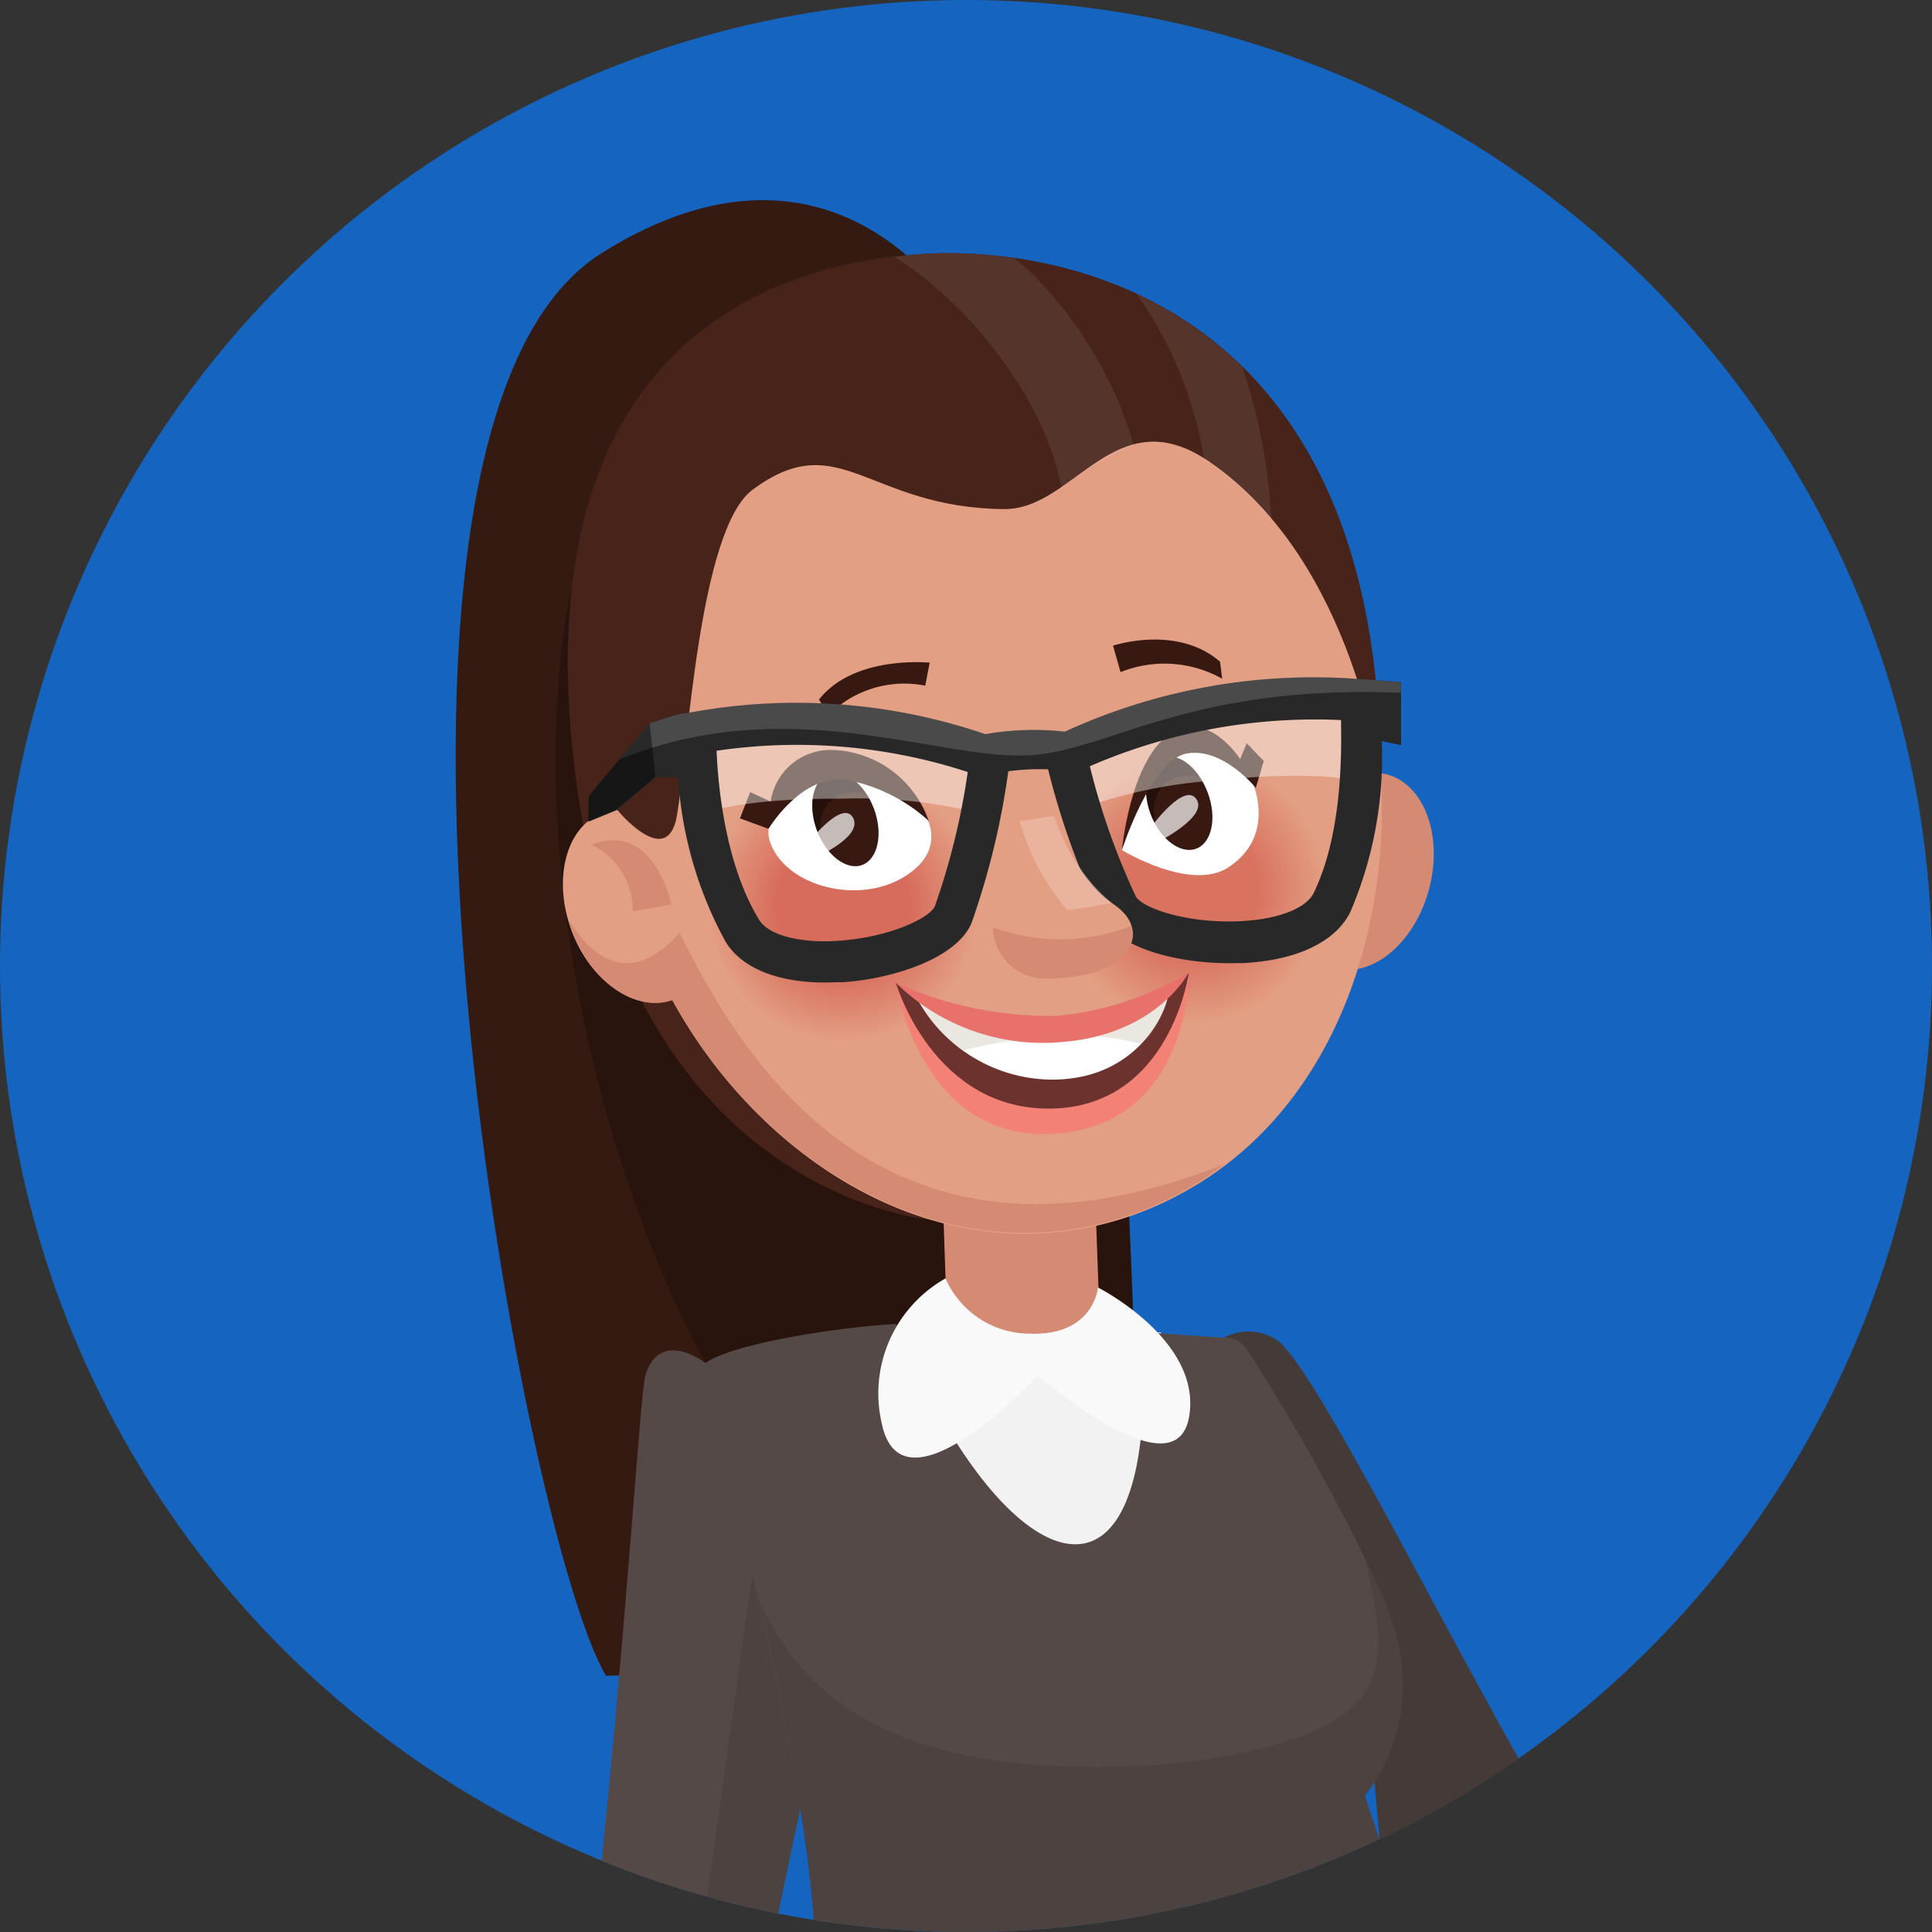 <svg xmlns="http://www.w3.org/2000/svg" width="100" height="100" viewBox="0 0 100 100">
  <rect x="0" y="0" width="100" height="100" fill="#333333" stroke="none"/>
  <g id="Capa_1" data-name="Capa 1" transform="translate(-10 -10)">
    <g id="Grupo_80387" data-name="Grupo 80387">
      <circle id="Elipse_5154" data-name="Elipse 5154" cx="50" cy="50" r="50" transform="translate(10 10)" fill="#1565c0"/>
      <path id="Trazado_119240" data-name="Trazado 119240" d="M76,79.3a2.7,2.7,0,0,0-2.6-.09l7.08,14.66s.39,5.64.93,11.34a49.47,49.47,0,0,0,7.2-4.18C83.71,92.34,77.69,80.2,76,79.3Z" fill="#443b39"/>
      <path id="Trazado_119241" data-name="Trazado 119241" d="M59.77,26.55S53.54,15.33,41.14,23.1c-14.73,9.24-4.14,66.41.23,73.64l27.62-1S69.16,32.37,59.77,26.55Z" fill="#351a11"/>
      <path id="Trazado_119242" data-name="Trazado 119242" d="M59.77,26.55s-.88-7.47-13.86,2.05C31.62,39.08,39.76,86.24,61.25,96L69,95.72S69.16,32.37,59.77,26.55Z" opacity="0.24"/>
      <path id="Trazado_119243" data-name="Trazado 119243" d="M62.49,66.92a4.19,4.19,0,0,0-3.71,4.58l.32,9.19H67l-.34-9.58a4.19,4.19,0,0,0-4.17-4.19Z" fill="#d58a73"/>
      <path id="Trazado_119244" data-name="Trazado 119244" d="M43.42,81.13c-.27.82-.9,11.71-2.28,25.18a50.15,50.15,0,0,0,9.13,2.74C52,100.86,53.53,93.8,53.53,93.8L46.61,80.62S44.24,78.69,43.42,81.13Z" fill="#544947"/>
      <path id="Trazado_119245" data-name="Trazado 119245" d="M46.6,108.17c1.21.33,2.43.63,3.67.88C52,100.86,53.53,93.8,53.53,93.8l-3.86-7.34C49.49,87.53,47.94,98.61,46.6,108.17Z" opacity="0.1"/>
      <path id="Trazado_119246" data-name="Trazado 119246" d="M81.81,50.09c-2-.54-4.14,1.25-4.9,4s.19,5.42,2.14,6,4.14-1.26,4.9-4S83.76,50.63,81.81,50.09Z" fill="#d58a73"/>
      <path id="Trazado_119247" data-name="Trazado 119247" d="M58,23.13c-7.75.38-21,4.52-18.24,26.81S58.49,73.18,58.49,73.18s22.82,3.51,22.95-22.77C81.55,25.46,64.83,22.79,58,23.13Z" fill="#472319"/>
      <path id="Trazado_119248" data-name="Trazado 119248" d="M78.61,39.4a22.5,22.5,0,0,0-2.1-3.33,20.93,20.93,0,0,0-10.89-7.75,19,19,0,0,0-6.19-.67C47,28.31,40.84,41.91,42,53c1.11,10.7,10.62,21,21.26,20.86a16.84,16.84,0,0,0,7.73-2c11.07-5.8,13-22,7.73-32.26Z" fill="#e39f83"/>
      <g id="Grupo_80385" data-name="Grupo 80385" opacity="0.58">
        <path id="Trazado_119249" data-name="Trazado 119249" d="M71.3,49a7,7,0,1,0,5.062,1.807A7,7,0,0,0,71.3,49Z" fill="#e39f83"/>
        <path id="Trazado_119250" data-name="Trazado 119250" d="M71.3,49.06a7,7,0,1,0,7.31,6.62,7,7,0,0,0-7.31-6.62Z" fill="#e39e82"/>
        <path id="Trazado_119251" data-name="Trazado 119251" d="M71.3,49.1a6.93,6.93,0,1,0,7.26,6.58A6.93,6.93,0,0,0,71.3,49.1Z" fill="#e39d81"/>
        <path id="Trazado_119252" data-name="Trazado 119252" d="M71.3,49.15a6.88,6.88,0,1,0,4.967,1.772A6.88,6.88,0,0,0,71.3,49.15Z" fill="#e29c81"/>
        <path id="Trazado_119253" data-name="Trazado 119253" d="M71.3,49.19a6.83,6.83,0,1,0,4.935,1.761A6.84,6.84,0,0,0,71.3,49.19Z" fill="#e29b80"/>
        <path id="Trazado_119254" data-name="Trazado 119254" d="M71.31,49.24a6.79,6.79,0,1,0,7.12,6.45,6.79,6.79,0,0,0-7.12-6.45Z" fill="#e29a7f"/>
        <path id="Trazado_119255" data-name="Trazado 119255" d="M71.31,49.28a6.75,6.75,0,1,0,7.07,6.41A6.75,6.75,0,0,0,71.31,49.28Z" fill="#e2997e"/>
        <path id="Trazado_119256" data-name="Trazado 119256" d="M71.31,49.33a6.7,6.7,0,1,0,7,6.36,6.7,6.7,0,0,0-7-6.36Z" fill="#e1987e"/>
        <path id="Trazado_119257" data-name="Trazado 119257" d="M71.31,49.37a6.66,6.66,0,1,0,4.815,1.711A6.66,6.66,0,0,0,71.31,49.37Z" fill="#e1977d"/>
        <path id="Trazado_119258" data-name="Trazado 119258" d="M71.32,49.42a6.61,6.61,0,1,0,6.93,6.28,6.61,6.61,0,0,0-6.93-6.28Z" fill="#e1967c"/>
        <path id="Trazado_119259" data-name="Trazado 119259" d="M71.32,49.46a6.56,6.56,0,1,0,4.735,1.693A6.57,6.57,0,0,0,71.32,49.46Z" fill="#e1957b"/>
        <path id="Trazado_119260" data-name="Trazado 119260" d="M71.32,49.51a6.52,6.52,0,1,0,6.84,6.19,6.52,6.52,0,0,0-6.84-6.19Z" fill="#e1947b"/>
        <path id="Trazado_119261" data-name="Trazado 119261" d="M71.32,49.55a6.48,6.48,0,1,0,6.79,6.16,6.48,6.48,0,0,0-6.79-6.16Z" fill="#e0937a"/>
        <path id="Trazado_119262" data-name="Trazado 119262" d="M71.32,49.6a6.43,6.43,0,1,0,6.75,6.11,6.43,6.43,0,0,0-6.75-6.11Z" fill="#e09279"/>
        <path id="Trazado_119263" data-name="Trazado 119263" d="M71.33,49.64A6.39,6.39,0,1,0,78,55.71,6.39,6.39,0,0,0,71.33,49.64Z" fill="#e09178"/>
        <path id="Trazado_119264" data-name="Trazado 119264" d="M71.33,49.69a6.34,6.34,0,1,0,6.65,6A6.34,6.34,0,0,0,71.33,49.69Z" fill="#e09077"/>
        <path id="Trazado_119265" data-name="Trazado 119265" d="M71.33,49.73a6.3,6.3,0,1,0,4.545,1.631A6.3,6.3,0,0,0,71.33,49.73Z" fill="#e08f77"/>
        <path id="Trazado_119266" data-name="Trazado 119266" d="M71.33,49.78a6.25,6.25,0,1,0,4.512,1.609A6.25,6.25,0,0,0,71.33,49.78Z" fill="#df8e76"/>
        <path id="Trazado_119267" data-name="Trazado 119267" d="M71.34,49.82a6.21,6.21,0,1,0,6.5,5.9,6.21,6.21,0,0,0-6.5-5.9Z" fill="#df8d75"/>
        <path id="Trazado_119268" data-name="Trazado 119268" d="M71.34,49.87a6.16,6.16,0,1,0,6.46,5.85,6.16,6.16,0,0,0-6.46-5.85Z" fill="#df8c74"/>
        <path id="Trazado_119269" data-name="Trazado 119269" d="M71.34,49.91a6.12,6.12,0,1,0,6.41,5.81,6.12,6.12,0,0,0-6.41-5.81Z" fill="#df8b74"/>
        <path id="Trazado_119270" data-name="Trazado 119270" d="M71.34,50a6.07,6.07,0,1,0,4.382,1.563A6.07,6.07,0,0,0,71.34,50Z" fill="#de8a73"/>
        <path id="Trazado_119271" data-name="Trazado 119271" d="M71.34,50A6,6,0,1,0,75.7,51.546,6,6,0,0,0,71.34,50Z" fill="#de8972"/>
        <path id="Trazado_119272" data-name="Trazado 119272" d="M71.35,50a6,6,0,1,0,6.27,5.69A6,6,0,0,0,71.35,50Z" fill="#de8871"/>
        <path id="Trazado_119273" data-name="Trazado 119273" d="M71.35,50.09a5.94,5.94,0,1,0,6.22,5.64,5.94,5.94,0,0,0-6.22-5.64Z" fill="#de8771"/>
        <path id="Trazado_119274" data-name="Trazado 119274" d="M71.35,50.13a5.9,5.9,0,1,0,6.18,5.6A5.9,5.9,0,0,0,71.35,50.13Z" fill="#de8670"/>
        <path id="Trazado_119275" data-name="Trazado 119275" d="M71.35,50.18a5.85,5.85,0,1,0,6.13,5.56A5.85,5.85,0,0,0,71.35,50.18Z" fill="#dd856f"/>
        <path id="Trazado_119276" data-name="Trazado 119276" d="M71.36,50.22a5.81,5.81,0,1,0,6.08,5.52,5.81,5.81,0,0,0-6.08-5.52Z" fill="#dd846e"/>
        <path id="Trazado_119277" data-name="Trazado 119277" d="M71.36,50.27a5.76,5.76,0,1,0,6,5.47,5.76,5.76,0,0,0-6-5.47Z" fill="#dd836d"/>
        <path id="Trazado_119278" data-name="Trazado 119278" d="M71.36,50.31a5.72,5.72,0,1,0,6,5.43,5.72,5.72,0,0,0-6-5.43Z" fill="#dd826d"/>
        <path id="Trazado_119279" data-name="Trazado 119279" d="M71.36,50.36a5.66,5.66,0,1,0,4.09,1.461,5.67,5.67,0,0,0-4.09-1.461Z" fill="#dc816c"/>
        <path id="Trazado_119280" data-name="Trazado 119280" d="M71.36,50.4a5.63,5.63,0,1,0,5.9,5.35,5.63,5.63,0,0,0-5.9-5.35Z" fill="#dc806b"/>
        <path id="Trazado_119281" data-name="Trazado 119281" d="M71.37,50.45a5.58,5.58,0,1,0,5.84,5.3,5.58,5.58,0,0,0-5.84-5.3Z" fill="#dc7f6a"/>
        <path id="Trazado_119282" data-name="Trazado 119282" d="M71.37,50.49a5.54,5.54,0,1,0,5.8,5.26A5.54,5.54,0,0,0,71.37,50.49Z" fill="#dc7e6a"/>
        <path id="Trazado_119283" data-name="Trazado 119283" d="M71.37,50.54a5.48,5.48,0,1,0,3.956,1.412A5.49,5.49,0,0,0,71.37,50.54Z" fill="#dc7d69"/>
        <path id="Trazado_119284" data-name="Trazado 119284" d="M71.37,50.58a5.45,5.45,0,1,0,5.71,5.18A5.45,5.45,0,0,0,71.37,50.58Z" fill="#db7c68"/>
        <path id="Trazado_119285" data-name="Trazado 119285" d="M71.38,50.63A5.4,5.4,0,1,0,77,55.76,5.4,5.4,0,0,0,71.38,50.63Z" fill="#db7b67"/>
        <path id="Trazado_119286" data-name="Trazado 119286" d="M71.38,50.67A5.36,5.36,0,1,0,77,55.76,5.36,5.36,0,0,0,71.38,50.67Z" fill="#db7a67"/>
        <path id="Trazado_119287" data-name="Trazado 119287" d="M71.38,50.72a5.31,5.31,0,1,0,5.56,5,5.31,5.31,0,0,0-5.56-5Z" fill="#db7966"/>
        <path id="Trazado_119288" data-name="Trazado 119288" d="M71.38,50.76a5.27,5.27,0,1,0,5.52,5,5.27,5.27,0,0,0-5.52-5Z" fill="#db7865"/>
        <path id="Trazado_119289" data-name="Trazado 119289" d="M71.38,50.81a5.21,5.21,0,1,0,3.779,1.358A5.22,5.22,0,0,0,71.38,50.81Z" fill="#da7864"/>
        <path id="Trazado_119290" data-name="Trazado 119290" d="M71.39,50.85a5.18,5.18,0,1,0,5.42,4.92,5.18,5.18,0,0,0-5.42-4.92Z" fill="#da7763"/>
        <path id="Trazado_119291" data-name="Trazado 119291" d="M71.39,50.9a5.12,5.12,0,1,0,3.7,1.321,5.13,5.13,0,0,0-3.7-1.321Z" fill="#da7663"/>
        <path id="Trazado_119292" data-name="Trazado 119292" d="M71.39,50.94a5.09,5.09,0,1,0,5.33,4.83A5.09,5.09,0,0,0,71.39,50.94Z" fill="#da7562"/>
        <path id="Trazado_119293" data-name="Trazado 119293" d="M71.39,51a5,5,0,1,0,3.644,1.289A5,5,0,0,0,71.39,51Z" fill="#d97461"/>
        <path id="Trazado_119294" data-name="Trazado 119294" d="M71.4,51a5,5,0,1,0,5.23,4.75A5,5,0,0,0,71.4,51Z" fill="#d97360"/>
        <path id="Trazado_119295" data-name="Trazado 119295" d="M71.4,51.08a5,5,0,1,0,5.18,4.7,4.94,4.94,0,0,0-5.18-4.7Z" fill="#d97260"/>
        <path id="Trazado_119296" data-name="Trazado 119296" d="M71.4,51.12a4.91,4.91,0,1,0,5.14,4.66,4.91,4.91,0,0,0-5.14-4.66Z" fill="#d9715f"/>
        <path id="Trazado_119297" data-name="Trazado 119297" d="M71.4,51.17a4.85,4.85,0,1,0,3.5,1.249,4.86,4.86,0,0,0-3.5-1.249Z" fill="#d9705e"/>
        <path id="Trazado_119298" data-name="Trazado 119298" d="M71.4,51.21a4.82,4.82,0,1,0,5,4.58,4.82,4.82,0,0,0-5-4.58Z" fill="#d86f5d"/>
        <path id="Trazado_119299" data-name="Trazado 119299" d="M71.41,51.26a4.77,4.77,0,1,0,5,4.53,4.77,4.77,0,0,0-5-4.53Z" fill="#d86e5d"/>
        <path id="Trazado_119300" data-name="Trazado 119300" d="M71.41,51.3a4.73,4.73,0,1,0,3.436,1.2,4.73,4.73,0,0,0-3.436-1.2Z" fill="#d86d5c"/>
        <path id="Trazado_119301" data-name="Trazado 119301" d="M71.41,51.35a4.67,4.67,0,1,0,3.371,1.2,4.68,4.68,0,0,0-3.371-1.2Z" fill="#d86c5b"/>
        <path id="Trazado_119302" data-name="Trazado 119302" d="M71.41,51.39a4.64,4.64,0,1,0,4.86,4.41,4.64,4.64,0,0,0-4.86-4.41Z" fill="#d76b5a"/>
        <path id="Trazado_119303" data-name="Trazado 119303" d="M71.41,51.44a4.58,4.58,0,1,0,3.311,1.181A4.59,4.59,0,0,0,71.41,51.44Z" fill="#d76a59"/>
        <path id="Trazado_119304" data-name="Trazado 119304" d="M71.42,51.48a4.55,4.55,0,1,0,4.76,4.32A4.55,4.55,0,0,0,71.42,51.48Z" fill="#d76959"/>
        <path id="Trazado_119305" data-name="Trazado 119305" d="M71.42,51.53a4.49,4.49,0,1,0,3.241,1.158A4.5,4.5,0,0,0,71.42,51.53Z" fill="#d76858"/>
        <path id="Trazado_119306" data-name="Trazado 119306" d="M71.42,51.57a4.45,4.45,0,1,0,3.213,1.146A4.46,4.46,0,0,0,71.42,51.57Z" fill="#d76757"/>
        <path id="Trazado_119307" data-name="Trazado 119307" d="M71.42,51.62A4.41,4.41,0,1,0,76,55.81a4.41,4.41,0,0,0-4.58-4.19Z" fill="#d66656"/>
        <path id="Trazado_119308" data-name="Trazado 119308" d="M71.43,51.66A4.37,4.37,0,1,0,76,55.81a4.37,4.37,0,0,0-4.57-4.15Z" fill="#d66556"/>
        <path id="Trazado_119309" data-name="Trazado 119309" d="M71.43,51.71A4.31,4.31,0,1,0,74.573,52.8,4.32,4.32,0,0,0,71.43,51.71Z" fill="#d66455"/>
        <path id="Trazado_119310" data-name="Trazado 119310" d="M71.43,51.75a4.27,4.27,0,1,0,3.082,1.1,4.28,4.28,0,0,0-3.082-1.1Z" fill="#d66354"/>
        <path id="Trazado_119311" data-name="Trazado 119311" d="M71.43,51.8a4.23,4.23,0,1,0,4.43,4,4.23,4.23,0,0,0-4.43-4Z" fill="#d56253"/>
        <path id="Trazado_119312" data-name="Trazado 119312" d="M71.43,51.84a4.19,4.19,0,1,0,4.39,4,4.19,4.19,0,0,0-4.39-4Z" fill="#d56153"/>
        <path id="Trazado_119313" data-name="Trazado 119313" d="M71.44,51.89a4.14,4.14,0,1,0,4.33,3.93A4.14,4.14,0,0,0,71.44,51.89Z" fill="#d56052"/>
        <path id="Trazado_119314" data-name="Trazado 119314" d="M71.44,51.93a4.09,4.09,0,1,0,2.952,1.055A4.09,4.09,0,0,0,71.44,51.93Z" fill="#d55f51"/>
        <path id="Trazado_119315" data-name="Trazado 119315" d="M71.44,52a4,4,0,1,0,4.24,3.84A4.06,4.06,0,0,0,71.44,52Z" fill="#d55e50"/>
        <path id="Trazado_119316" data-name="Trazado 119316" d="M71.44,52a4,4,0,1,0,2.892,1.032A4,4,0,0,0,71.44,52Z" fill="#d45d4f"/>
        <path id="Trazado_119317" data-name="Trazado 119317" d="M71.45,52.07a4,4,0,1,0,4.14,3.76A4,4,0,0,0,71.45,52.07Z" fill="#d45c4f"/>
        <path id="Trazado_119318" data-name="Trazado 119318" d="M71.45,52.11a3.91,3.91,0,1,0,2.822,1.009A3.91,3.91,0,0,0,71.45,52.11Z" fill="#d45b4e"/>
        <path id="Trazado_119319" data-name="Trazado 119319" d="M71.45,52.16a3.87,3.87,0,1,0,4.06,3.67A3.87,3.87,0,0,0,71.45,52.16Z" fill="#d45a4d"/>
        <path id="Trazado_119320" data-name="Trazado 119320" d="M71.45,52.2a3.82,3.82,0,1,0,4,3.64,3.82,3.82,0,0,0-4-3.64Z" fill="#d4594c"/>
        <path id="Trazado_119321" data-name="Trazado 119321" d="M71.45,52.25a3.78,3.78,0,1,0,2.749.96A3.78,3.78,0,0,0,71.45,52.25Z" fill="#d3584c"/>
        <path id="Trazado_119322" data-name="Trazado 119322" d="M71.46,52.29a3.73,3.73,0,1,0,3.91,3.55,3.73,3.73,0,0,0-3.91-3.55Z" fill="#d3574b"/>
        <path id="Trazado_119323" data-name="Trazado 119323" d="M71.46,52.34a3.69,3.69,0,1,0,3.87,3.5,3.69,3.69,0,0,0-3.87-3.5Z" fill="#d3564a"/>
        <path id="Trazado_119324" data-name="Trazado 119324" d="M71.46,52.38a3.64,3.64,0,1,0,2.628.937,3.64,3.64,0,0,0-2.628-.937Z" fill="#d35549"/>
        <path id="Trazado_119325" data-name="Trazado 119325" d="M71.46,52.43a3.6,3.6,0,1,0,2.6.926A3.6,3.6,0,0,0,71.46,52.43Z" fill="#d25449"/>
        <path id="Trazado_119326" data-name="Trazado 119326" d="M71.47,52.47a3.55,3.55,0,1,0,3.72,3.38,3.55,3.55,0,0,0-3.72-3.38Z" fill="#d25348"/>
        <path id="Trazado_119327" data-name="Trazado 119327" d="M71.47,52.52a3.51,3.51,0,1,0,3.68,3.33A3.51,3.51,0,0,0,71.47,52.52Z" fill="#d25247"/>
      </g>
      <g id="Grupo_80386" data-name="Grupo 80386" opacity="0.65">
        <path id="Trazado_119328" data-name="Trazado 119328" d="M53.3,49.89a7,7,0,1,0,5.068,1.8A7,7,0,0,0,53.3,49.89Z" fill="#e39f83"/>
        <path id="Trazado_119329" data-name="Trazado 119329" d="M53.31,49.94a7,7,0,1,0,7.3,6.62,7,7,0,0,0-7.3-6.62Z" fill="#e39e82"/>
        <path id="Trazado_119330" data-name="Trazado 119330" d="M53.31,50a6.93,6.93,0,1,0,7.26,6.59A6.93,6.93,0,0,0,53.31,50Z" fill="#e39d81"/>
        <path id="Trazado_119331" data-name="Trazado 119331" d="M53.31,50a6.87,6.87,0,1,0,4.963,1.773A6.88,6.88,0,0,0,53.31,50Z" fill="#e29c81"/>
        <path id="Trazado_119332" data-name="Trazado 119332" d="M53.31,50.07a6.84,6.84,0,1,0,7.17,6.5,6.84,6.84,0,0,0-7.17-6.5Z" fill="#e29b80"/>
        <path id="Trazado_119333" data-name="Trazado 119333" d="M53.31,50.12a6.79,6.79,0,1,0,7.12,6.45,6.79,6.79,0,0,0-7.12-6.45Z" fill="#e29a7f"/>
        <path id="Trazado_119334" data-name="Trazado 119334" d="M53.32,50.16a6.75,6.75,0,1,0,7.07,6.41,6.75,6.75,0,0,0-7.07-6.41Z" fill="#e2997e"/>
        <path id="Trazado_119335" data-name="Trazado 119335" d="M53.32,50.21a6.7,6.7,0,1,0,7,6.37,6.7,6.7,0,0,0-7-6.37Z" fill="#e1987e"/>
        <path id="Trazado_119336" data-name="Trazado 119336" d="M53.32,50.25a6.66,6.66,0,1,0,4.815,1.711A6.66,6.66,0,0,0,53.32,50.25Z" fill="#e1977d"/>
        <path id="Trazado_119337" data-name="Trazado 119337" d="M53.32,50.3a6.61,6.61,0,1,0,6.93,6.28A6.61,6.61,0,0,0,53.32,50.3Z" fill="#e1967c"/>
        <path id="Trazado_119338" data-name="Trazado 119338" d="M53.33,50.34a6.57,6.57,0,1,0,6.88,6.24,6.57,6.57,0,0,0-6.88-6.24Z" fill="#e1957b"/>
        <path id="Trazado_119339" data-name="Trazado 119339" d="M53.33,50.39a6.52,6.52,0,1,0,6.83,6.2,6.52,6.52,0,0,0-6.83-6.2Z" fill="#e1947b"/>
        <path id="Trazado_119340" data-name="Trazado 119340" d="M53.33,50.43a6.48,6.48,0,1,0,6.79,6.16A6.48,6.48,0,0,0,53.33,50.43Z" fill="#e0937a"/>
        <path id="Trazado_119341" data-name="Trazado 119341" d="M53.33,50.48a6.43,6.43,0,1,0,6.74,6.11,6.43,6.43,0,0,0-6.74-6.11Z" fill="#e09279"/>
        <path id="Trazado_119342" data-name="Trazado 119342" d="M53.33,50.52A6.39,6.39,0,1,0,60,56.59a6.39,6.39,0,0,0-6.67-6.07Z" fill="#e09178"/>
        <path id="Trazado_119343" data-name="Trazado 119343" d="M53.34,50.57a6.34,6.34,0,1,0,6.64,6,6.34,6.34,0,0,0-6.64-6Z" fill="#e09077"/>
        <path id="Trazado_119344" data-name="Trazado 119344" d="M53.34,50.61a6.29,6.29,0,1,0,4.547,1.628A6.3,6.3,0,0,0,53.34,50.61Z" fill="#e08f77"/>
        <path id="Trazado_119345" data-name="Trazado 119345" d="M53.34,50.66a6.25,6.25,0,1,0,4.512,1.609A6.25,6.25,0,0,0,53.34,50.66Z" fill="#df8e76"/>
        <path id="Trazado_119346" data-name="Trazado 119346" d="M53.34,50.7a6.21,6.21,0,1,0,6.51,5.9,6.21,6.21,0,0,0-6.51-5.9Z" fill="#df8d75"/>
        <path id="Trazado_119347" data-name="Trazado 119347" d="M53.35,50.75a6.16,6.16,0,1,0,6.46,5.85A6.16,6.16,0,0,0,53.35,50.75Z" fill="#df8c74"/>
        <path id="Trazado_119348" data-name="Trazado 119348" d="M53.35,50.79a6.12,6.12,0,1,0,6.41,5.82,6.12,6.12,0,0,0-6.41-5.82Z" fill="#df8b74"/>
        <path id="Trazado_119349" data-name="Trazado 119349" d="M53.35,50.84A6.07,6.07,0,1,0,57.732,52.4,6.07,6.07,0,0,0,53.35,50.84Z" fill="#de8a73"/>
        <path id="Trazado_119350" data-name="Trazado 119350" d="M53.35,50.88a6,6,0,1,0,4.356,1.546A6,6,0,0,0,53.35,50.88Z" fill="#de8972"/>
        <path id="Trazado_119351" data-name="Trazado 119351" d="M53.35,50.93a6,6,0,1,0,6.28,5.68,6,6,0,0,0-6.28-5.68Z" fill="#de8871"/>
        <path id="Trazado_119352" data-name="Trazado 119352" d="M53.36,51a5.94,5.94,0,1,0,6.22,5.64A5.94,5.94,0,0,0,53.36,51Z" fill="#de8771"/>
        <path id="Trazado_119353" data-name="Trazado 119353" d="M53.36,51a5.89,5.89,0,1,0,4.252,1.518A5.89,5.89,0,0,0,53.36,51Z" fill="#de8670"/>
        <path id="Trazado_119354" data-name="Trazado 119354" d="M53.36,51.06a5.85,5.85,0,1,0,6.13,5.56A5.85,5.85,0,0,0,53.36,51.06Z" fill="#dd856f"/>
        <path id="Trazado_119355" data-name="Trazado 119355" d="M53.36,51.11A5.8,5.8,0,1,0,57.548,52.6,5.8,5.8,0,0,0,53.36,51.11Z" fill="#dd846e"/>
        <path id="Trazado_119356" data-name="Trazado 119356" d="M53.37,51.15a5.76,5.76,0,1,0,6,5.47,5.76,5.76,0,0,0-6-5.47Z" fill="#dd836d"/>
        <path id="Trazado_119357" data-name="Trazado 119357" d="M53.37,51.2A5.71,5.71,0,1,0,57.5,52.669,5.71,5.71,0,0,0,53.37,51.2Z" fill="#dd826d"/>
        <path id="Trazado_119358" data-name="Trazado 119358" d="M53.37,51.24a5.67,5.67,0,1,0,5.94,5.39,5.67,5.67,0,0,0-5.94-5.39Z" fill="#dc816c"/>
        <path id="Trazado_119359" data-name="Trazado 119359" d="M53.37,51.29a5.62,5.62,0,1,0,4.058,1.446A5.62,5.62,0,0,0,53.37,51.29Z" fill="#dc806b"/>
        <path id="Trazado_119360" data-name="Trazado 119360" d="M53.37,51.33a5.58,5.58,0,1,0,5.85,5.3,5.58,5.58,0,0,0-5.85-5.3Z" fill="#dc7f6a"/>
        <path id="Trazado_119361" data-name="Trazado 119361" d="M53.38,51.38a5.53,5.53,0,1,0,5.8,5.25,5.53,5.53,0,0,0-5.8-5.25Z" fill="#dc7e6a"/>
        <path id="Trazado_119362" data-name="Trazado 119362" d="M53.38,51.42a5.49,5.49,0,1,0,5.75,5.22,5.49,5.49,0,0,0-5.75-5.22Z" fill="#dc7d69"/>
        <path id="Trazado_119363" data-name="Trazado 119363" d="M53.38,51.47a5.44,5.44,0,1,0,3.928,1.4A5.44,5.44,0,0,0,53.38,51.47Z" fill="#db7c68"/>
        <path id="Trazado_119364" data-name="Trazado 119364" d="M53.38,51.51A5.4,5.4,0,1,0,59,56.64a5.4,5.4,0,0,0-5.62-5.13Z" fill="#db7b67"/>
        <path id="Trazado_119365" data-name="Trazado 119365" d="M53.39,51.56a5.34,5.34,0,1,0,3.86,1.375,5.35,5.35,0,0,0-3.86-1.375Z" fill="#db7a67"/>
        <path id="Trazado_119366" data-name="Trazado 119366" d="M53.39,51.6a5.31,5.31,0,1,0,5.56,5,5.31,5.31,0,0,0-5.56-5Z" fill="#db7966"/>
        <path id="Trazado_119367" data-name="Trazado 119367" d="M53.39,51.65A5.26,5.26,0,1,0,57.187,53,5.26,5.26,0,0,0,53.39,51.65Z" fill="#db7865"/>
        <path id="Trazado_119368" data-name="Trazado 119368" d="M53.39,51.69a5.22,5.22,0,1,0,3.776,1.361A5.22,5.22,0,0,0,53.39,51.69Z" fill="#da7864"/>
        <circle id="Elipse_5155" data-name="Elipse 5155" cx="5.17" cy="5.17" r="5.17" transform="translate(46.376 56.162) rotate(-39.17)" fill="#da7763"/>
        <circle id="Elipse_5156" data-name="Elipse 5156" cx="5.13" cy="5.13" r="5.13" transform="translate(46.457 55.971) rotate(-37.51)" fill="#da7663"/>
        <circle id="Elipse_5157" data-name="Elipse 5157" cx="5.08" cy="5.08" r="5.08" transform="matrix(0.818, -0.575, 0.575, 0.818, 46.58, 55.666)" fill="#da7562"/>
        <circle id="Elipse_5158" data-name="Elipse 5158" cx="5.04" cy="5.04" r="5.04" transform="matrix(0.855, -0.519, 0.519, 0.855, 46.729, 55.219)" fill="#d97461"/>
        <circle id="Elipse_5159" data-name="Elipse 5159" cx="4.99" cy="4.99" r="4.99" transform="translate(48.66 51.92)" fill="#d97360"/>
        <circle id="Elipse_5160" data-name="Elipse 5160" cx="4.95" cy="4.95" r="4.95" transform="translate(48.7 51.96)" fill="#d97260"/>
        <circle id="Elipse_5161" data-name="Elipse 5161" cx="4.9" cy="4.9" r="4.9" transform="translate(48.75 52.01)" fill="#d9715f"/>
        <circle id="Elipse_5162" data-name="Elipse 5162" cx="4.86" cy="4.86" r="4.86" transform="translate(48.79 52.05)" fill="#d9705e"/>
        <circle id="Elipse_5163" data-name="Elipse 5163" cx="4.81" cy="4.81" r="4.81" transform="translate(48.84 52.1)" fill="#d86f5d"/>
        <circle id="Elipse_5164" data-name="Elipse 5164" cx="4.77" cy="4.77" r="4.77" transform="translate(47.174 58.772) rotate(-61.02)" fill="#d86e5d"/>
        <circle id="Elipse_5165" data-name="Elipse 5165" cx="4.72" cy="4.72" r="4.72" transform="translate(47.157 58.435) rotate(-58.21)" fill="#d86d5c"/>
        <path id="Trazado_119369" data-name="Trazado 119369" d="M53.42,52.23a4.68,4.68,0,1,0,4.9,4.45A4.68,4.68,0,0,0,53.42,52.23Z" fill="#d86c5b"/>
        <path id="Trazado_119370" data-name="Trazado 119370" d="M53.42,52.28a4.62,4.62,0,1,0,3.346,1.189A4.63,4.63,0,0,0,53.42,52.28Z" fill="#d76b5a"/>
        <path id="Trazado_119371" data-name="Trazado 119371" d="M53.42,52.32a4.59,4.59,0,1,0,4.81,4.36A4.59,4.59,0,0,0,53.42,52.32Z" fill="#d76a59"/>
        <path id="Trazado_119372" data-name="Trazado 119372" d="M53.43,52.37a4.54,4.54,0,1,0,4.76,4.31,4.54,4.54,0,0,0-4.76-4.31Z" fill="#d76959"/>
        <path id="Trazado_119373" data-name="Trazado 119373" d="M53.43,52.41a4.5,4.5,0,1,0,4.71,4.27,4.5,4.5,0,0,0-4.71-4.27Z" fill="#d76858"/>
        <path id="Trazado_119374" data-name="Trazado 119374" d="M53.43,52.46a4.45,4.45,0,1,0,3.213,1.146A4.45,4.45,0,0,0,53.43,52.46Z" fill="#d76757"/>
        <path id="Trazado_119375" data-name="Trazado 119375" d="M53.43,52.5a4.41,4.41,0,1,0,4.62,4.19A4.41,4.41,0,0,0,53.43,52.5Z" fill="#d66656"/>
        <path id="Trazado_119376" data-name="Trazado 119376" d="M53.43,52.55a4.35,4.35,0,1,0,3.145,1.12,4.36,4.36,0,0,0-3.145-1.12Z" fill="#d66556"/>
        <path id="Trazado_119377" data-name="Trazado 119377" d="M53.44,52.59a4.33,4.33,0,1,0,3.131,1.1,4.32,4.32,0,0,0-3.131-1.1Z" fill="#d66455"/>
        <path id="Trazado_119378" data-name="Trazado 119378" d="M53.44,52.64a4.26,4.26,0,1,0,3.085,1.1,4.27,4.27,0,0,0-3.085-1.1Z" fill="#d66354"/>
        <path id="Trazado_119379" data-name="Trazado 119379" d="M53.44,52.68a4.23,4.23,0,1,0,4.43,4A4.23,4.23,0,0,0,53.44,52.68Z" fill="#d56253"/>
        <path id="Trazado_119380" data-name="Trazado 119380" d="M53.44,52.73a4.17,4.17,0,1,0,3.032,1.082A4.18,4.18,0,0,0,53.44,52.73Z" fill="#d56153"/>
        <path id="Trazado_119381" data-name="Trazado 119381" d="M53.44,52.77a4.14,4.14,0,1,0,4.34,3.93A4.14,4.14,0,0,0,53.44,52.77Z" fill="#d56052"/>
        <path id="Trazado_119382" data-name="Trazado 119382" d="M53.45,52.81a4.1,4.1,0,1,0,4.29,3.89,4.1,4.1,0,0,0-4.29-3.89Z" fill="#d55f51"/>
        <path id="Trazado_119383" data-name="Trazado 119383" d="M53.45,52.86a4,4,0,1,0,4.24,3.85A4.05,4.05,0,0,0,53.45,52.86Z" fill="#d55e50"/>
        <path id="Trazado_119384" data-name="Trazado 119384" d="M53.45,52.9a4,4,0,1,0,2.892,1.032A4,4,0,0,0,53.45,52.9Z" fill="#d45d4f"/>
        <path id="Trazado_119385" data-name="Trazado 119385" d="M53.45,53a4,4,0,1,0,4.15,3.76A4,4,0,0,0,53.45,53Z" fill="#d45c4f"/>
        <path id="Trazado_119386" data-name="Trazado 119386" d="M53.46,53a3.92,3.92,0,1,0,4.1,3.72A3.92,3.92,0,0,0,53.46,53Z" fill="#d45b4e"/>
        <path id="Trazado_119387" data-name="Trazado 119387" d="M53.46,53a3.87,3.87,0,1,0,4,3.68,3.87,3.87,0,0,0-4-3.68Z" fill="#d45a4d"/>
        <path id="Trazado_119388" data-name="Trazado 119388" d="M53.46,53.08a3.82,3.82,0,1,0,2.755.99A3.83,3.83,0,0,0,53.46,53.08Z" fill="#d4594c"/>
        <path id="Trazado_119389" data-name="Trazado 119389" d="M53.46,53.13a3.79,3.79,0,1,0,2.746.963,3.78,3.78,0,0,0-2.746-.963Z" fill="#d3584c"/>
        <path id="Trazado_119390" data-name="Trazado 119390" d="M53.46,53.17a3.74,3.74,0,1,0,3.92,3.55,3.74,3.74,0,0,0-3.92-3.55Z" fill="#d3574b"/>
        <path id="Trazado_119391" data-name="Trazado 119391" d="M53.47,53.22a3.69,3.69,0,1,0,3.86,3.5,3.69,3.69,0,0,0-3.86-3.5Z" fill="#d3564a"/>
        <path id="Trazado_119392" data-name="Trazado 119392" d="M53.47,53.26A3.64,3.64,0,1,0,56.1,54.2a3.65,3.65,0,0,0-2.631-.941Z" fill="#d35549"/>
        <path id="Trazado_119393" data-name="Trazado 119393" d="M53.47,53.31a3.6,3.6,0,1,0,3.77,3.42,3.6,3.6,0,0,0-3.77-3.42Z" fill="#d25449"/>
        <path id="Trazado_119394" data-name="Trazado 119394" d="M53.47,53.35a3.56,3.56,0,1,0,3.73,3.38,3.56,3.56,0,0,0-3.73-3.38Z" fill="#d25348"/>
        <path id="Trazado_119395" data-name="Trazado 119395" d="M53.48,53.4a3.51,3.51,0,1,0,3.67,3.33,3.51,3.51,0,0,0-3.67-3.33Z" fill="#d25247"/>
      </g>
      <path id="Trazado_119396" data-name="Trazado 119396" d="M41.16,52.08c-1.88.73-2.58,3.48-1.55,6.15s3.39,4.23,5.28,3.5,2.57-3.47,1.55-6.14S43.05,51.36,41.16,52.08Z" fill="#e39f83"/>
      <path id="Trazado_119397" data-name="Trazado 119397" d="M45.18,58.28C41.87,62,39.74,58,39.41,57.6c.06.21.12.42.2.63,1,2.62,3.32,4.18,5.19,3.53,3.79,6.9,10.82,12.13,18.43,12.05a16.84,16.84,0,0,0,7.73-2,16.5,16.5,0,0,0,2.43-1.56C56.16,77.08,48.68,65.42,45.18,58.28Z" fill="#d58a73"/>
      <path id="Trazado_119398" data-name="Trazado 119398" d="M40.6,53.72a3.74,3.74,0,0,1,2.15,3.45l2-.35S43.88,52.45,40.6,53.72Z" fill="#d58a73"/>
      <path id="Trazado_119399" data-name="Trazado 119399" d="M56.37,60.87s1.24,7.44,8.16,7.25c7.12-.19,7-7.8,7-7.8S65.59,67.7,56.37,60.87Z" fill="#6c332e"/>
      <path id="Trazado_119400" data-name="Trazado 119400" d="M57.42,61.59a8,8,0,0,0,6.92,4.29c4.92.07,6.27-4.18,6.1-4.5C68.43,63.05,63.77,65.68,57.42,61.59Z" fill="#fff"/>
      <path id="Trazado_119401" data-name="Trazado 119401" d="M59.83,64.38a26.909,26.909,0,0,1,3.46-.65,12.66,12.66,0,0,1-5.87-2.14,8.27,8.27,0,0,0,2.41,2.79Z" fill="#c1b9a3" opacity="0.35"/>
      <path id="Trazado_119402" data-name="Trazado 119402" d="M65.81,63.6a12.3,12.3,0,0,1,3.24.44,4.38,4.38,0,0,0,1.39-2.66,10.3,10.3,0,0,1-4.63,2.22Z" fill="#c1b9a3" opacity="0.35"/>
      <path id="Trazado_119403" data-name="Trazado 119403" d="M68.07,54s3.56,2.18,5.52.89c2.62-1.73,1.14-4.64,1.14-4.64C69.59,44.52,68.07,54,68.07,54Z" fill="#fff"/>
      <path id="Trazado_119404" data-name="Trazado 119404" d="M70.16,49.22c-.81.3-1.09,1.6-.61,2.9s1.54,2.11,2.36,1.81,1.09-1.61.6-2.91S71,48.91,70.16,49.22Z" fill="#381911"/>
      <path id="Trazado_119405" data-name="Trazado 119405" d="M70.16,49.22c-.81.3-1.09,1.6-.61,2.9a3.93,3.93,0,0,0,.32.65,2.09,2.09,0,0,1,.23-2,2,2,0,0,1,1.77-.61,1.521,1.521,0,0,1,.2.06C71.54,49.4,70.78,49,70.16,49.22Z" opacity="0.36"/>
      <path id="Trazado_119406" data-name="Trazado 119406" d="M71.93,51.37c.61.91-2,2.21-2,2.21l-.29-.85S71.32,50.45,71.93,51.37Z" fill="#fff" opacity="0.71"/>
      <path id="Trazado_119407" data-name="Trazado 119407" d="M74.19,49.29s-1.7-2.68-3.7-1.26S68.07,54,68.07,54s1.49-4.67,3.36-5S75,50.78,75,50.78l.41-1.39-.88-.92Z" fill="#381911"/>
      <path id="Trazado_119408" data-name="Trazado 119408" d="M49.83,53.49c.69,2.29,4.35,3.34,6.79,2,2.74-1.54,1.1-3.6,1.1-3.6C53,46.7,49.26,51.58,49.83,53.49Z" fill="#fff"/>
      <path id="Trazado_119409" data-name="Trazado 119409" d="M52.89,50.06c-.82.31-1.09,1.61-.61,2.91s1.54,2.11,2.35,1.8,1.09-1.6.61-2.9S53.71,49.76,52.89,50.06Z" fill="#381911"/>
      <path id="Trazado_119410" data-name="Trazado 119410" d="M52.89,50.06c-.82.31-1.09,1.61-.61,2.91a4.361,4.361,0,0,0,.32.65,2.11,2.11,0,0,1,.23-2,2,2,0,0,1,1.76-.6l.21.05C54.26,50.25,53.51,49.84,52.89,50.06Z" opacity="0.36"/>
      <path id="Trazado_119411" data-name="Trazado 119411" d="M54.15,52.32c.55,1-2,2.09-2,2.09l-.25-.86S53.6,51.37,54.15,52.32Z" fill="#fff" opacity="0.71"/>
      <path id="Trazado_119412" data-name="Trazado 119412" d="M53.14,48.82a3.13,3.13,0,0,0-3.25,2.67L48.83,51l-.53,1.36,1.48.54s1.62-2.72,3.88-2.56a8.69,8.69,0,0,1,4.41,2.15,5.46,5.46,0,0,0-4.93-3.67Z" fill="#381911"/>
      <path id="Trazado_119413" data-name="Trazado 119413" d="M67.61,43.42,68,44.79a6.1,6.1,0,0,1,5.26.34l-.11-.88C70.91,42.31,67.61,43.42,67.61,43.42Z" fill="#381911"/>
      <path id="Trazado_119414" data-name="Trazado 119414" d="M52.39,46.21l.5.8a5.53,5.53,0,0,1,5-1.52l.23-1.19S54.21,43.89,52.39,46.21Z" fill="#381911"/>
      <path id="Trazado_119415" data-name="Trazado 119415" d="M58,23.13c-7.75.38-18.84,6.48-16.06,28.78,0,0,2.61,3.19,3.1.29.56-3.3,1.13-14.78,3.91-16.85,4.51-3.34,5.94.93,13,1,3.65.06,5.76-5.81,10.65-2.45,7.59,5.22,8.85,16.46,8.85,16.46C81.55,25.46,64.83,22.79,58,23.13Z" fill="#472319"/>
      <path id="Trazado_119416" data-name="Trazado 119416" d="M68.83,25.22a20.15,20.15,0,0,1,3.49,8.56l.27.17A16.18,16.18,0,0,1,75.8,36.9,28.83,28.83,0,0,0,74.3,29a19.67,19.67,0,0,0-5.47-3.78Z" fill="#fff" opacity="0.08"/>
      <path id="Trazado_119417" data-name="Trazado 119417" d="M64.76,49l.76,3A26.24,26.24,0,0,1,73,50.39c5.16-.54,7,0,7,0l-.18-3.6C73,46.08,64.76,49,64.76,49Z" fill="#fff" opacity="0.41"/>
      <path id="Trazado_119418" data-name="Trazado 119418" d="M46.42,48.46l.17,3.6s1.77-.75,7-.72a25.91,25.91,0,0,1,7.61.88l.48-3.06S52.51,47.08,46.42,48.46Z" fill="#fff" opacity="0.41"/>
      <path id="Trazado_119419" data-name="Trazado 119419" d="M81.24,45.2l-.88-.05a30.81,30.81,0,0,0-15.24,2.72A14.6,14.6,0,0,0,61,48a30.27,30.27,0,0,0-15.11-1.15L45,47l-1.4.45-3.13,3.76v1.32l1.46-.6,2-1.7H45.1a20.31,20.31,0,0,0,2.46,8.52c.9,1.47,3,2.22,5.73,2.09h.33c2.65-.19,5.87-1.23,6.66-3.05a39.829,39.829,0,0,0,1.91-7.87,12.42,12.42,0,0,1,2.06-.1A39.691,39.691,0,0,0,67,57.47c1,1.74,4.31,2.45,7,2.38h.33c2.78-.14,4.79-1.09,5.56-2.64a20.32,20.32,0,0,0,1.63-8.85l1,.21V45.3l-1.29-.09ZM58.39,56.9c-.26.61-2.31,1.6-4.93,1.79-2,.15-3.67-.27-4.16-1.07-1.77-2.87-2.14-7-2.21-8.76a28.48,28.48,0,0,1,13,1.1,36.38,36.38,0,0,1-1.7,6.94ZM78,56.21c-.41.85-2,1.43-4.08,1.48-2.65.07-4.81-.72-5.13-1.29a36.2,36.2,0,0,1-2.38-6.74,29.29,29.29,0,0,1,13-2.39C79.44,49.08,79.47,53.18,78,56.21Z" fill="#282828"/>
      <path id="Trazado_119420" data-name="Trazado 119420" d="M62.5,23.36a24.17,24.17,0,0,0-4.5-.23,14.44,14.44,0,0,0-1.69.17c.39.25.77.51,1.14.79,3.25,2.43,6.66,6.79,7.5,11.19a13.68,13.68,0,0,1,3.74-2.23,20.9,20.9,0,0,0-5.5-9.11C62.94,23.73,62.72,23.55,62.5,23.36Z" fill="#fff" opacity="0.08"/>
      <path id="Trazado_119421" data-name="Trazado 119421" d="M81.24,45.2l-.88-.05a30.81,30.81,0,0,0-15.24,2.72A14.6,14.6,0,0,0,61,48a30.27,30.27,0,0,0-15.11-1.15L45,47l-1.4.45-1.54,1.86c8.69-3.54,16.44,0,21.12-.21,4.23-.2,8.25-3.69,19.33-3.24v-.55l-1.29-.09Z" fill="#fff" opacity="0.16"/>
      <path id="Trazado_119422" data-name="Trazado 119422" d="M40.48,51.19l-.05,1.32,1.46-.6,2.04-1.7-.31-2.78Z" opacity="0.45"/>
      <path id="Trazado_119423" data-name="Trazado 119423" d="M67.65,56.81c-2.41-1.62-3.48-5.74-3.48-5.74-2.37.1-5,9.56,0,9.54C68.52,60.59,69.72,58.21,67.65,56.81Z" fill="#e39f83"/>
      <path id="Trazado_119424" data-name="Trazado 119424" d="M64.56,52.25c-.59.06-1.19.16-1.78.27a12.21,12.21,0,0,0,2.46,4.58,15.861,15.861,0,0,0,2.29-.38,10.15,10.15,0,0,1-2.97-4.47Z" fill="#fff" opacity="0.21"/>
      <path id="Trazado_119425" data-name="Trazado 119425" d="M61.4,58a2.69,2.69,0,0,0,2.77,2.65c3.35,0,4.83-1.44,4.38-2.72A10.13,10.13,0,0,1,61.4,58Z" fill="#d58a73"/>
      <path id="Trazado_119426" data-name="Trazado 119426" d="M53.25,104.49H78.44a13,13,0,0,1,.81-4.61c2.09-5.66.18-8.6-3.06-13.07-.38-.52-.75-1-1.11-1.55-2.4-1.57-4.51-3.68-5-6.29-3.28,0-8.23-.44-13.74-.23H55.06a22.32,22.32,0,0,1-5.9,8.71c1,4.33,2.07,8.66,2.93,12.85C52.4,101.71,52.82,103.1,53.25,104.49Z" fill="#d58a73"/>
      <path id="Trazado_119427" data-name="Trazado 119427" d="M75.08,85.26c-2.4-1.57-4.5-3.68-5-6.29-.87,0-1.86,0-3-.08a4.4,4.4,0,0,1-1.73,1.72,5.34,5.34,0,0,1-3.27.49,5.14,5.14,0,0,1-3.66-2.41H55.01a22.32,22.32,0,0,1-5.9,8.71c1,4.33,2.07,8.66,2.93,12.85.63,3.06,1.93,6.21,2.68,9.38a50,50,0,0,0,23.78-3.31,13.2,13.2,0,0,1,.67-6.54c2.09-5.66.18-8.6-3.06-13.07C75.81,86.29,75.44,85.78,75.08,85.26Z" fill="#f2f2f2"/>
      <path id="Trazado_119428" data-name="Trazado 119428" d="M81.51,92.48a102.932,102.932,0,0,0-7-12.67,1.23,1.23,0,0,0-1-.56l-4.4-.3c1,16.23-7.19,13.09-12.72-.42-3.06.15-9.66,1.17-10.18,2.35,0,0,5.22,18.27,5.91,28.5A51.061,51.061,0,0,0,60,110a49.83,49.83,0,0,0,21.39-4.8l-.75-2.27S84.4,98.86,81.51,92.48Z" fill="#544947"/>
      <path id="Trazado_119429" data-name="Trazado 119429" d="M81.51,92.48c-.28-.62-.57-1.23-.86-1.83.82,4,1.95,7.3-3.39,9.24-4.12,1.5-9.46,1.77-13.81,1.44s-8.93-1.57-11.89-4.92a15.09,15.09,0,0,1-2.28-3.58,116.923,116.923,0,0,1,2.85,16.55A51.062,51.062,0,0,0,60,110a49.83,49.83,0,0,0,21.39-4.8l-.75-2.27S84.4,98.86,81.51,92.48Z" opacity="0.1"/>
      <path id="Trazado_119430" data-name="Trazado 119430" d="M66.83,76.64s-.2,2.51-3.54,2.39a4.77,4.77,0,0,1-4.35-2.86,6.84,6.84,0,0,0-3.3,7.51c1.06,5.1,8.09-2.48,8.09-2.48s7.08,6.15,7.81,2.17S66.83,76.64,66.83,76.64Z" fill="#f9f9f9"/>
      <path id="Trazado_119431" data-name="Trazado 119431" d="M56.37,60.87a19.4,19.4,0,0,0,8.35,1.71,16,16,0,0,0,6.82-2.26s-1.61,3.2-6.52,3.61a10.87,10.87,0,0,1-8.65-3.06Z" fill="#e8716b"/>
      <path id="Trazado_119432" data-name="Trazado 119432" d="M56.37,60.87s1.91,6.63,8.07,6.51,7.1-7.06,7.1-7.06.1,7.88-6.92,8.36S56.37,60.87,56.37,60.87Z" fill="#f48176"/>
    </g>
  </g>
</svg>
